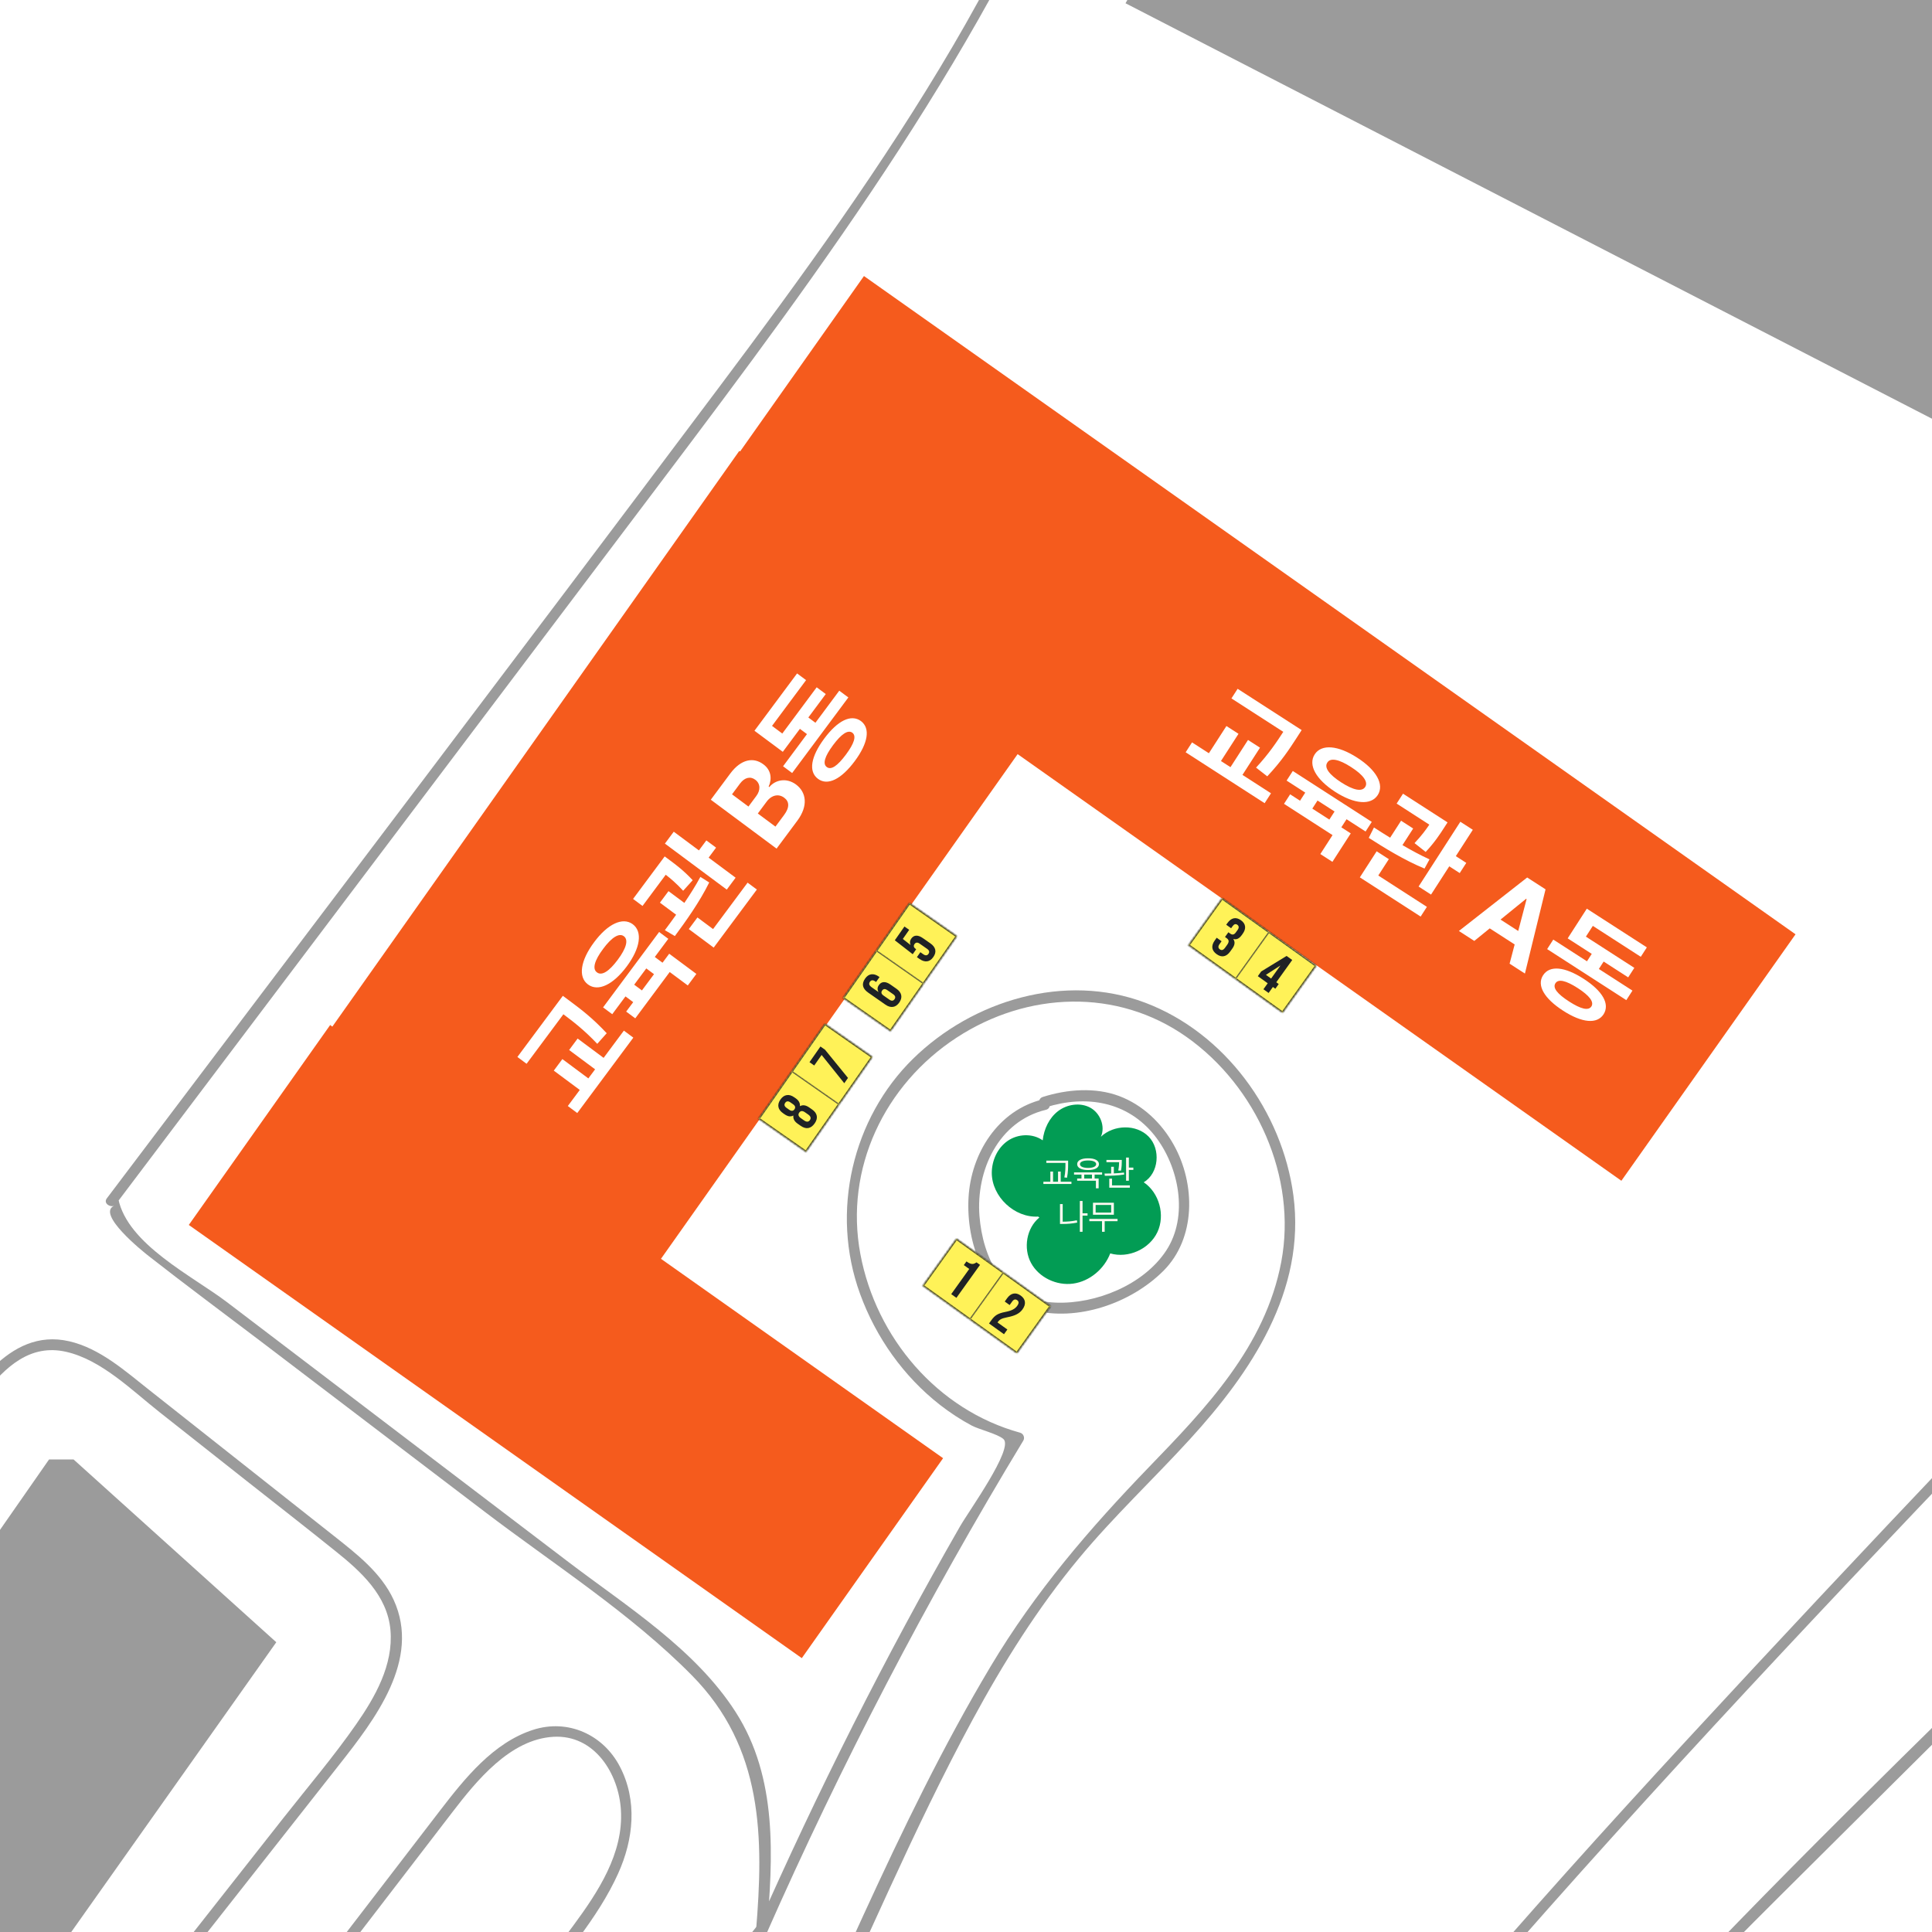 <svg width="800" height="800" viewBox="0 0 800 800" fill="none" xmlns="http://www.w3.org/2000/svg">
<rect x="0" y="0" width="800" height="800" fill="#333333" stroke="none"/>
<g clip-path="url(#clip0_1_10404)">
<rect width="800" height="800" fill="white"/>
<g clip-path="url(#clip1_1_10404)">
<rect width="5701" height="6199.92" transform="translate(-2469 -1679)" fill="white"/>
<path d="M-621.864 1400.3C-627.294 1387.2 -630.938 1372.63 -628.149 1358.46C-625.36 1344.29 -615.988 1333.28 -606.727 1323.27C-588.02 1303.12 -566.486 1285.41 -546.737 1266.22C-507.24 1227.84 -469.566 1187.64 -433.379 1146.17C-360.224 1062.41 -293.056 973.639 -227.786 883.673C-162.144 793.187 -98.361 701.362 -32.011 611.359C-23.569 599.905 -15.275 588.227 -6.461 577.032C2.353 565.838 12.618 556.428 27.308 559.738C41.999 563.048 54.57 575.693 66.136 584.805C77.703 593.917 90.273 603.884 102.36 613.405C114.447 622.926 126.795 632.558 138.882 642.265C149.444 650.708 160.416 660.638 161.68 674.994C162.945 689.35 155.321 702.738 147.436 714.044C138.138 727.396 127.502 739.892 117.46 752.649C39.284 852.024 -38.929 951.398 -117.105 1050.74C-134.25 1072.49 -152.399 1093.88 -165.825 1118.24C-177.28 1138.99 -185.797 1162.94 -181.52 1186.89C-176.797 1213.45 -156.156 1231.34 -137.448 1248.89C-114.278 1270.68 -91.108 1292.44 -67.938 1314.24C-21.895 1357.53 24.11 1400.82 70.153 1444.07C90.162 1462.89 110.617 1481.97 124.861 1505.7C139.105 1529.42 145.465 1557.99 146.209 1586.14C146.952 1614.29 142.899 1642.63 138.027 1670.45C135.907 1682.5 134.828 1697.53 126.423 1707.16C117.497 1717.43 102.36 1716.57 90.31 1719.99C69.707 1725.83 54.458 1741.86 39.619 1756.4C31.139 1764.73 22.474 1773.03 12.358 1779.39C0.865 1786.6 -12.263 1790.58 -25.726 1791.7C-53.471 1794.04 -81.104 1785.93 -107.138 1777.3C-134.213 1768.34 -161.139 1758.89 -187.657 1748.48C-240.542 1727.73 -292.089 1702.77 -338.393 1669.6C-387.708 1634.27 -430.515 1590.6 -474.103 1548.69C-496.753 1526.93 -519.365 1505.14 -542.014 1483.38C-564.664 1461.62 -586.941 1442.1 -607.619 1419.9C-623.128 1403.27 -642.282 1376.49 -627.405 1353.81C-625.843 1351.39 -629.674 1349.16 -631.273 1351.54C-644.513 1371.73 -633.058 1395.28 -619.893 1412.31C-611.339 1423.35 -601.037 1432.73 -590.995 1442.4C-579.243 1453.7 -567.49 1465.01 -555.738 1476.31C-509.249 1521.02 -463.281 1566.32 -416.085 1610.31C-372.534 1650.93 -326.194 1686.89 -273.345 1714.64C-220.496 1742.38 -167.35 1761.87 -112.382 1780.24C-86.496 1788.91 -59.421 1797.24 -31.788 1796.49C-6.721 1795.82 14.329 1785.86 32.701 1769.2C49.772 1753.72 65.132 1733.68 87.521 1725.61C98.716 1721.55 111.398 1722.15 121.997 1716.35C132.597 1710.55 136.762 1699.5 139.18 1688.49C145.056 1661.64 149.147 1633.71 150.448 1606.26C151.75 1578.81 149.37 1550.47 139.18 1524.66C128.989 1498.85 111.695 1478.32 92.504 1459.28C70.339 1437.26 47.094 1416.25 24.37 1394.87C-23.16 1350.2 -70.653 1305.5 -118.183 1260.83C-129.378 1250.3 -140.833 1240 -151.655 1229.11C-161.883 1218.8 -171.069 1207.31 -175.346 1193.22C-183.603 1165.88 -172.148 1137.47 -158.238 1114.15C-142.544 1087.85 -122.126 1064.42 -103.27 1040.43C-83.075 1014.81 -62.917 989.148 -42.723 963.523C-2.11 911.901 38.503 860.317 79.116 808.696C99.534 782.736 119.989 756.777 140.407 730.818C155.023 712.222 174.474 687.304 162.982 662.423C157.775 651.154 147.547 643.344 138.064 635.831C125.344 625.79 112.625 615.748 99.943 605.707C87.261 595.665 74.504 585.623 61.822 575.582C51.817 567.697 41.404 558.325 28.647 555.387C3.06 549.511 -12.04 577.069 -24.796 594.289C-41.979 617.422 -58.938 640.703 -75.823 664.06C-109.629 710.846 -142.99 757.93 -176.536 804.94C-244.15 899.666 -312.47 993.982 -386.406 1083.95C-422.742 1128.17 -460.417 1171.31 -499.951 1212.74C-519.7 1233.46 -539.894 1253.73 -560.573 1273.47C-581.251 1293.22 -602.896 1309.77 -619.483 1331.68C-626.81 1341.35 -632.128 1351.43 -633.17 1363.66C-634.286 1376.64 -630.938 1389.59 -625.992 1401.49C-624.913 1404.09 -620.599 1402.94 -621.678 1400.3H-621.864Z" fill="#9B9B9B"/>
<path d="M-109.11 1152.86C-90.998 1117.49 -68.423 1084.73 -44.695 1052.93C-20.967 1021.13 5.401 987.325 30.543 954.596C82.796 886.537 134.975 818.477 187.266 750.454C197.308 737.363 211.217 720.218 229.106 719.176C246.103 718.172 256.219 734.313 257.111 749.561C258.19 767.488 247.628 783.443 237.437 797.278C224.867 814.311 211.998 831.159 199.279 848.081C148.253 915.992 97.301 984.015 45.568 1051.41C19.497 1085.4 -6.797 1119.2 -33.352 1152.79C-39.972 1161.16 -46.592 1169.52 -53.286 1177.86C-58.456 1184.25 -64.407 1191.88 -72.961 1193.55C-90.329 1196.9 -104.313 1178.64 -107.102 1163.57C-108.441 1156.28 -107.66 1148.88 -104.833 1142.04C-103.755 1139.4 -108.069 1138.25 -109.148 1140.85C-114.689 1154.28 -112.457 1170.23 -104.164 1182.09C-95.87 1193.96 -79.06 1203.26 -64.816 1195.19C-56.745 1190.61 -51.204 1182.43 -45.551 1175.33C-38.708 1166.73 -31.864 1158.14 -25.058 1149.52C-11.074 1131.81 2.835 1114 16.67 1096.18C71.788 1025.15 125.826 953.258 179.828 881.367C193.514 863.143 207.201 844.92 220.887 826.696C233.086 810.481 247.553 794.414 255.958 775.781C262.355 761.649 264.029 745.508 256.628 731.412C249.71 718.209 235.131 711.664 220.776 716.275C204.225 721.594 192.399 736.47 182.208 749.71C168.299 767.822 154.389 785.934 140.48 804.046C112.661 840.271 84.879 876.495 57.06 912.719C29.241 948.943 1.682 984.833 -25.988 1020.91C-51.501 1054.16 -76.903 1087.67 -98.251 1123.82C-103.457 1132.59 -108.366 1141.56 -113.015 1150.63C-114.317 1153.2 -110.486 1155.43 -109.148 1152.9L-109.11 1152.86Z" fill="#9B9B9B"/>
<path d="M313.903 796.945C278.162 875.121 241.975 953.148 202.775 1029.69C183.25 1067.81 163.018 1105.52 141.67 1142.64C131.071 1161.05 120.099 1179.2 109.091 1197.35C98.752 1214.42 89.566 1232.04 87.818 1252.24C86.776 1264.21 87.817 1276.26 88.859 1288.2C89.9 1300.14 91.127 1312.9 92.504 1325.21C95.293 1350.05 98.789 1374.82 102.917 1399.44L106.636 1397.28C70.561 1367.01 37.684 1332.91 8.972 1295.57C-4.268 1278.35 -21.041 1258.67 -18.512 1235.47C-15.983 1212.26 2.055 1193.25 16.076 1175.92C80.714 1096.04 144.534 1015.48 208.652 935.184C244.764 889.886 280.989 844.661 317.473 799.66C319.258 797.465 316.134 794.267 314.312 796.499C247.665 878.765 181.911 961.702 115.897 1044.45C82.871 1085.88 49.771 1127.24 16.448 1168.45C2.575 1185.63 -14.086 1203.04 -20.744 1224.64C-27.401 1246.25 -18.289 1265.81 -5.718 1283.29C25.485 1326.73 62.565 1366.12 103.512 1400.48C105.26 1401.97 107.603 1400.56 107.231 1398.33C103.512 1376.16 100.314 1353.92 97.71 1331.57C95.107 1309.22 92.429 1288.02 91.946 1266.22C91.685 1255.51 92.578 1244.84 95.776 1234.57C98.975 1224.31 103.587 1215.61 108.719 1206.75C119.021 1189.01 130.03 1171.68 140.332 1153.94C182.878 1080.79 221.074 1005.18 257.521 928.825C278.013 885.832 297.948 842.578 317.771 799.251C318.961 796.647 315.093 794.379 313.903 796.982V796.945Z" fill="#9B9B9B"/>
<path d="M177.898 1766.29C168.489 1756.4 183.254 1736.91 187.94 1727.91L202.445 1700.13C203.597 1697.94 200.771 1695.52 198.949 1697.42L197.758 1698.68L201.478 1700.84C216.019 1656.13 224.462 1605.11 215.424 1558.4C211.296 1537.01 202.147 1518.45 188.87 1501.34C174.923 1483.42 158.075 1467.54 146.955 1447.53C132.934 1422.31 133.455 1392.67 131.632 1364.63C129.922 1338.11 127.727 1311.63 126.537 1285.08C124.083 1230.15 149.335 1185.63 177.898 1140.74C179.237 1138.66 176.001 1136.05 174.402 1138.02L172.803 1140.03L176.299 1142.75C236.065 1050.18 287.984 952.886 335.403 853.511C357.904 806.39 377.95 757.855 402.83 711.924C415.513 688.494 429.757 665.77 446.79 645.241C461.072 628.021 477.436 612.661 492.536 596.148C517.975 568.366 540.81 534.522 535.566 494.988C530.954 460.326 507.189 427.635 474.126 415.176C441.063 402.717 402.83 414.097 377.987 438.495C353.143 462.892 343.659 501.608 356.156 535.824C362.701 553.787 374.156 569.966 389.256 581.755C393.384 584.954 397.772 587.854 402.384 590.309C405.322 591.871 413.133 593.768 415.513 595.888C419.864 599.793 401.12 625.752 397.512 632.075C366.495 686.114 338.49 741.826 313.311 798.84L317.477 799.956C320.08 769.124 322.089 736.247 304.683 709.023C287.984 682.915 259.607 665.212 235.396 646.803C204.49 623.261 173.584 599.756 142.641 576.214C126.426 563.866 110.173 551.519 93.958 539.171C79.713 528.349 52.861 515.295 48.994 496.439C48.659 494.914 46.948 494.542 45.721 495.1L45.051 495.397L48.101 498.447C123.227 398.923 198.391 299.363 273.517 199.839C341.837 109.353 408.93 18.792 451.439 -87.203C493.428 -191.784 516.04 -302.614 542.372 -411.807C548.88 -438.771 555.612 -465.735 562.901 -492.512C570.191 -519.29 578.038 -548.448 594.923 -572.101C610.692 -594.193 632.04 -611.524 650.003 -631.719C667.966 -651.914 682.136 -671.811 695.897 -693.419C731.378 -749.169 761.168 -808.749 792.78 -866.693C826.215 -928.021 859.687 -989.387 893.122 -1050.71H889.254C918.077 -991.097 983.385 -959.039 1040.96 -933.823C1075.47 -918.723 1116.19 -905.335 1145.95 -881.569C1159.34 -870.858 1153.01 -858.846 1148.51 -845.68L1138.29 -815.852C1130.85 -794.17 1123.45 -772.488 1116.01 -750.805C1115.67 -749.838 1116.23 -748.797 1117.05 -748.276C1129.29 -740.206 1142.04 -734.329 1156.14 -730.35C1156.99 -730.127 1158.3 -730.499 1158.67 -731.391C1193.52 -812.84 1232.57 -892.429 1275.97 -969.638C1285.82 -987.192 1296.01 -1012.26 1319.59 -1012.52C1341.91 -1012.74 1361.62 -996.676 1380.44 -986.634C1395.28 -978.713 1412.13 -971.981 1429.31 -974.101C1444.07 -975.961 1455.45 -984.812 1465.98 -994.742C1520.5 -1046.4 1567.99 -1141.68 1656.14 -1135.03C1697.68 -1131.9 1736.58 -1095.46 1762.43 -1065C1795.23 -1026.35 1793.86 -976.816 1773.66 -932.298C1753.47 -887.78 1723.94 -852.411 1697.57 -814.439C1674.51 -781.19 1641.22 -745.04 1640.55 -702.345C1640.55 -700.523 1643.12 -699.221 1644.35 -700.783L1644.94 -701.49L1641.22 -702.457C1658.96 -651.653 1624.08 -604.607 1588.82 -571.655C1553.56 -538.704 1522.17 -512.187 1500.23 -471.09C1479.59 -432.486 1467.76 -389.976 1457.42 -347.653C1445.15 -297.445 1433.44 -247.162 1419.9 -197.289C1392.26 -95.31 1360.17 5.441 1323.65 104.592C1314.35 129.808 1304.79 154.912 1294.94 179.867C1286.42 201.438 1277.64 223.344 1264.07 242.311C1233.09 285.565 1183.06 286.234 1137.17 302.635C1096.82 317.028 1062.83 344.289 1032.11 373.447C993.873 409.746 957.612 448.276 920.904 486.099C846.038 563.234 771.804 641.075 698.872 720.069C563.571 866.528 432.695 1022.21 353.069 1206.98C315.469 1294.26 289.583 1386.98 282.034 1481.89C278.314 1528.79 280.472 1575.91 277.645 1622.85C274.818 1669.78 266.674 1725.57 235.024 1763.36C227.437 1772.39 217.804 1780.2 205.829 1781.95C191.25 1784.03 176.485 1775 174.254 1760.05C173.844 1757.22 169.53 1758.41 169.939 1761.24C172.096 1775.56 184.146 1785.15 198.353 1786.6C214.346 1788.24 228.329 1778.23 238.148 1766.52C265.409 1733.98 275.637 1688.19 280.062 1647.1C285.232 1599.05 282.629 1550.59 285.12 1502.39C287.835 1449.76 296.315 1397.58 309.518 1346.59C362.85 1140.44 488.631 963.969 627.168 806.092C699.281 723.937 774.817 644.72 850.352 565.763C890.035 524.295 929.978 483.013 970.145 442.028C1006.41 404.985 1041.92 365.265 1084.62 335.438C1104.59 321.491 1126.2 310.297 1149.59 303.342C1172.99 296.387 1195.78 293.115 1217.76 284.263C1257.22 268.308 1277.57 234.018 1293.22 196.268C1335.33 94.699 1370.32 -10.366 1401.53 -115.766C1417.03 -168.242 1431.39 -221.054 1444.48 -274.163C1456.31 -322.102 1465.83 -370.897 1482.12 -417.609C1499.34 -466.925 1525.33 -507.872 1563.98 -543.092C1596.7 -572.92 1632.67 -601.966 1646.06 -646C1651.86 -665.079 1652.19 -684.716 1645.61 -703.61C1645.13 -705.06 1643.04 -705.99 1641.89 -704.577L1641.3 -703.87L1645.09 -702.308C1645.61 -735.743 1667.26 -762.781 1685.48 -789.038C1703.7 -815.295 1723.75 -843.969 1742.72 -871.565C1773.47 -916.269 1805.38 -970.754 1788.87 -1027.1C1781.51 -1052.17 1763.92 -1071.62 1745.1 -1088.98C1725.8 -1106.8 1705.01 -1125.84 1679.72 -1134.58C1629.47 -1151.99 1578.11 -1122.2 1543.3 -1087.57C1522.06 -1066.45 1503.99 -1042.42 1484.09 -1020.07C1473.68 -1008.35 1462.7 -995.449 1449.58 -986.634C1431.43 -974.473 1410.75 -977.262 1391.74 -985.891C1368.72 -996.304 1346.3 -1017.13 1319.67 -1016.91C1295.83 -1016.68 1285.12 -994.779 1274.89 -976.667C1243.13 -920.471 1213.6 -862.974 1186.41 -804.435C1179.42 -789.372 1172.58 -774.236 1165.88 -759.024C1163.69 -754.041 1161.08 -742.326 1157.07 -738.718C1150.52 -732.842 1138.14 -741.247 1131.55 -744.743C1123.04 -749.243 1122.22 -751.103 1124.12 -760.438C1125.79 -768.545 1129.77 -776.988 1132.48 -784.835C1138.36 -802.017 1144.24 -819.163 1150.11 -836.345C1153.39 -845.866 1163.58 -863.085 1160.41 -873.536C1157.25 -883.987 1139.14 -891.388 1130.55 -896.334C1100.35 -913.74 1067.92 -926.682 1036.12 -940.778C981.488 -964.989 920.495 -996.453 893.196 -1052.91C892.453 -1054.43 890.109 -1054.32 889.328 -1052.91C831.161 -946.245 774.705 -838.465 714.493 -732.953C700.546 -708.519 685.818 -684.493 668.971 -661.955C652.123 -639.418 632.523 -620.152 613.11 -600.032C596.671 -583.036 583.133 -564.924 574.133 -542.869C563.757 -517.393 557.509 -490.058 550.628 -463.466C522.549 -354.459 501.759 -243.294 465.089 -136.667C446.493 -82.628 423.509 -30.263 394.574 19.053C365.639 68.368 332.019 114.671 297.728 160.379C213.565 272.585 128.731 384.27 44.233 496.215C42.708 498.224 45.535 500.046 47.283 499.265C39.733 502.65 59.184 518.233 61.564 520.092C76.85 532.068 92.47 543.634 107.942 555.387C138.847 578.929 169.753 602.434 200.696 625.976C229.334 647.77 261.169 668.076 286.497 693.738C316.026 723.64 316.324 760.645 313.014 799.993C312.828 802.15 316.287 803.117 317.179 801.109C348.271 730.669 383.826 662.386 423.732 596.52C424.476 595.293 423.769 593.619 422.393 593.247C388.177 583.838 362.776 553.936 356.267 519.311C349.61 483.868 366.272 449.131 396.136 429.643C425.257 410.638 462.522 409.002 491.383 429.42C520.243 449.838 537.165 487.401 530.545 522.51C523.925 557.618 499.156 583.28 475.763 607.491C451.03 633.116 428.604 659.224 410.269 689.907C370.809 755.959 343.027 829.114 308.923 897.992C267.715 981.151 222.9 1062.53 172.543 1140.52C171.204 1142.6 174.439 1145.2 176.039 1143.23L177.638 1141.22L174.142 1138.51C149.41 1177.37 123.934 1218.62 121.963 1266C120.847 1293.22 124.417 1321 126.165 1348.15C127.765 1372.7 127.541 1398.18 132.822 1422.24C142.567 1466.76 184.072 1491.01 202.333 1530.87C225.689 1581.86 213.974 1648.44 197.312 1699.65C196.605 1701.77 199.544 1703.4 201.031 1701.8L202.221 1700.54L198.725 1697.83C190.171 1714.15 180.093 1730.41 172.915 1747.4C169.493 1755.47 168.526 1762.76 174.848 1769.42C176.82 1771.5 179.981 1768.34 178.01 1766.26L177.898 1766.29Z" fill="#9B9B9B"/>
<path d="M1278.79 1469.62C1283.4 1453.11 1271.5 1438.6 1254.09 1445.45C1243.71 1449.5 1236.76 1459.21 1230.44 1467.87C1222.22 1479.1 1214.22 1490.48 1206.04 1501.72C1189.27 1524.74 1171.71 1547.46 1150.55 1566.62C1131.81 1583.61 1110.35 1596.52 1087.36 1606.89C1044.48 1626.2 997.918 1637.32 956.971 1660.89C947.785 1666.18 939.008 1672.13 930.826 1678.86C926.474 1682.43 922.346 1686.26 918.404 1690.28C915.577 1693.21 911.412 1700.84 907.879 1702.47C903.974 1704.3 895.085 1699.35 891.18 1697.94C882.997 1694.89 874.964 1691.47 867.08 1687.71C853.988 1681.46 841.381 1674.28 829.331 1666.21C821.335 1660.86 810.177 1655.32 809.136 1645.2C808.094 1635.08 815.124 1625.94 819.81 1617.31C826.318 1605.26 832.603 1592.61 834.054 1578.81C836.248 1558.43 823.752 1534.44 801.326 1533.74C800.582 1533.74 799.726 1534.18 799.392 1534.85C781.614 1570.48 760.155 1604.18 735.014 1635.08C723.41 1649.33 711.323 1663.68 697.228 1675.55C680.678 1689.46 661.487 1696.93 640.065 1699.28C620.056 1701.47 599.675 1700.69 579.592 1700.5C557.947 1700.28 536.301 1699.72 514.656 1698.9C472.667 1697.27 430.678 1694.52 388.838 1690.61C379.206 1689.72 368.086 1690.02 358.825 1687.19C345.994 1683.28 346.887 1666.4 345.659 1655.54C343.391 1635.46 341.829 1615.3 340.973 1595.14C339.263 1555.38 340.229 1515.48 343.874 1475.83C351.164 1396.06 369.276 1317.14 397.839 1242.27C426.885 1166.18 468.502 1093.21 531.429 1040.14L527.636 1038.57C528.975 1076.1 531.132 1112.59 545.748 1147.62C558.207 1177.52 577.137 1204.48 600.122 1227.25C650.925 1277.6 719.319 1304.16 789.759 1311.15C869.386 1319.03 948.975 1302.41 1023.88 1276.19C1061.92 1262.87 1099.75 1247.59 1136.2 1230.37C1159.92 1219.14 1188.52 1196.9 1176.96 1166.77C1175.21 1162.2 1172.31 1157.62 1168.29 1154.69C1162.68 1150.59 1156.46 1155.84 1150.66 1158.22C1132.51 1165.66 1114.51 1173.39 1096.44 1181.02C1056.46 1197.98 1016.29 1214.71 974.86 1227.8C896.386 1252.65 808.652 1264.96 729.324 1236.65C664.797 1213.63 607.299 1162.42 590.861 1094.14C571.744 1014.77 608.155 934.365 656.28 872.888C680.715 841.647 708.645 813.345 736.725 785.377C767.891 754.322 799.131 723.342 830.335 692.325C893.857 629.174 957.417 566.023 1020.94 502.873C1036.49 487.438 1052.03 471.967 1067.58 456.532C1069.51 454.599 1067.06 452.107 1064.86 453.037L1062.67 453.966L1065.38 457.462C1089.33 430.796 1116.93 407.589 1147.61 389.031C1162.9 379.77 1180.82 368.204 1198.49 364.633C1211.14 362.067 1228.95 368.166 1225.53 384.27C1223.59 393.307 1216.49 402.196 1212.03 410.192C1195.22 440.392 1180.79 471.893 1178.78 506.889C1177.03 537.609 1183.84 568.775 1198.08 596.037C1201.58 602.768 1205.56 609.24 1209.98 615.413C1214.74 622.071 1221.21 627.984 1225.16 635.125C1230.81 645.315 1225.27 655.766 1221.59 665.621C1218.2 674.585 1214.82 683.548 1211.25 692.436C1204.22 709.991 1196.56 727.322 1187.52 743.946C1179 759.529 1168.55 773.364 1158.47 787.943C1150.74 799.138 1144.56 812.304 1148.84 826.064C1152.56 838.114 1162.53 847.672 1173.61 853.251C1195.14 864.074 1222.81 861.136 1242.04 846.743C1264.95 829.56 1270.72 798.282 1260.04 772.472C1257.66 766.67 1254.46 761.203 1250.45 756.368C1247.99 753.393 1245.13 751.087 1242.45 748.335C1239.14 744.913 1239.4 744.653 1240.59 739.111C1245.31 717.54 1253.38 696.974 1264.21 677.783L1260.71 678.229C1306.42 725.351 1379.57 703.891 1425.54 669.526C1454.37 647.956 1478.8 621.327 1505.84 597.673C1534.25 572.829 1565.16 550.887 1597.96 532.179C1662.45 495.397 1736.46 468.657 1810.77 462.074C1847.51 458.801 1886.53 461.59 1919.18 480.26C1951.84 498.93 1971.99 530.171 1988.73 562.193C2029.12 639.402 2064.71 720.107 2088.88 803.935C2089.52 806.167 2092.42 805.907 2093.2 803.935L2093.65 802.745L2089.55 803.266C2141.03 921.274 2155.64 1050.48 2165.05 1177.67C2167.28 1207.76 2170.22 1238.03 2170.59 1268.19C2170.97 1298.54 2167.32 1330.12 2149.88 1355.85C2115.51 1406.62 2049.87 1418.48 1994.9 1433.36C1944.17 1447.08 1899.36 1469.14 1863.65 1508.45C1831.82 1543.56 1809.76 1586.59 1794.55 1631.25C1756.43 1743.24 1766.55 1862.51 1755.54 1978.54C1752.38 2011.68 1747.43 2044.74 1739.14 2077.03C1732.26 2103.73 1723.96 2132.74 1704.96 2153.64C1656.43 2206.94 1583.68 2147.43 1535.89 2123.48C1480.81 2095.88 1422.05 2073.9 1361.83 2060.55C1333.2 2054.19 1302.55 2051.03 1274.7 2062.37C1253.2 2071.15 1235.53 2087.03 1221.62 2105.37C1185.32 2153.23 1177.92 2214.89 1147.84 2265.92C1139.99 2279.24 1129.58 2292.18 1114.4 2297.27C1097.59 2302.89 1078.29 2296.79 1061.48 2293.59C1028.19 2287.27 994.869 2280.95 961.583 2274.59C927.664 2268.15 893.709 2261.68 859.79 2255.25C830.558 2249.71 794.297 2247.51 775.664 2220.88C760.527 2199.24 759.188 2170.53 761.717 2145.12C764.841 2113.33 773.767 2082.27 785.631 2052.7C809.545 1993.01 844.207 1937.19 878.906 1883.3C896.833 1855.48 915.503 1828.18 934.916 1801.4C952.843 1776.67 971.066 1751.86 992.674 1730.22C1014.43 1708.43 1039.2 1691.65 1068.4 1681.57C1095.36 1672.28 1122.88 1665.8 1147.46 1650.78C1189.79 1624.89 1219.84 1583.54 1243.79 1540.95C1256.4 1518.49 1267.55 1495.28 1278.45 1471.96C1279.68 1469.36 1275.81 1467.09 1274.58 1469.69C1251.71 1518.6 1227.57 1568.66 1190.75 1608.79C1172.87 1628.28 1151.85 1645.05 1127.83 1656.28C1099.52 1669.52 1067.99 1674.13 1040.2 1688.64C987.802 1716.01 952.545 1768.56 919.296 1815.57C880.766 1869.98 844.691 1926.51 812.967 1985.16C784.255 2038.24 758.296 2097.04 756.399 2158.33C755.655 2181.76 759.337 2207.46 774.251 2226.39C791.173 2247.85 818.322 2251.9 843.575 2256.7C913.308 2269.94 983.079 2283.21 1052.81 2296.45C1079 2301.44 1108.71 2311.29 1131.73 2292.66C1153.01 2275.48 1163.68 2246.25 1173.2 2221.51C1193.95 2167.62 1210.8 2102.61 1264.95 2072.01C1296.27 2054.3 1332.34 2058.1 1366 2066.02C1397.39 2073.42 1428.33 2083.09 1458.53 2094.43C1488.73 2105.78 1519.93 2119.8 1549.28 2135.34C1576.24 2149.62 1602.24 2167.7 1631.92 2175.96C1656.17 2182.69 1681.64 2180.2 1701.24 2163.42C1720.84 2146.65 1729.92 2123.55 1737.06 2100.72C1776.22 1975.76 1756.92 1843.02 1778.26 1715.38C1794.78 1616.49 1838.51 1508.97 1932.5 1460.66C1987.06 1432.62 2051.14 1431.02 2104.91 1400.97C2127.41 1388.39 2147.83 1370.91 2159.85 1347.74C2172.83 1322.79 2175.47 1294.19 2174.98 1266.52C2174.46 1235.13 2171.45 1203.67 2169.11 1172.35C2166.65 1139.44 2163.83 1106.56 2160.07 1073.79C2152.89 1010.83 2142.44 948.014 2124.59 887.095C2116 857.751 2105.62 829.002 2093.38 800.997C2092.53 799.064 2089.89 799.956 2089.29 801.518L2088.85 802.708H2093.16C2071.81 728.586 2040.95 658.443 2007.18 589.268C1991.85 557.878 1976.38 525.559 1951.8 500.232C1927.21 474.905 1897.76 462.52 1864.58 458.206C1829.55 453.669 1793.88 458.318 1759.59 465.644C1725.3 472.971 1688.97 484.426 1655.38 498.707C1586.47 528.051 1526.89 570.747 1472.81 622.108C1442.76 650.633 1411.04 681.391 1370.65 694.296C1334.61 705.862 1291.51 703.519 1263.87 675.031C1262.87 674.027 1261.08 674.25 1260.38 675.477C1247.92 697.606 1239.29 721.297 1234.64 746.252C1234.45 747.293 1234.79 748.149 1235.68 748.781C1259.07 765.182 1267.85 798.989 1254.95 824.688C1242.04 850.387 1210.76 860.689 1184.69 852.842C1169.48 848.267 1153.01 835.697 1151.89 818.552C1150.77 801.406 1164.5 787.609 1173.65 774.703C1191.68 749.339 1204.7 720.85 1216.19 692.027C1219.13 684.7 1221.92 677.337 1224.71 669.936C1227.5 662.534 1231.59 654.65 1232.37 646.803C1233.6 633.897 1222.66 624.971 1215.64 615.599C1197.37 591.165 1186.33 561.486 1183.65 531.138C1180.68 497.592 1188.93 465.793 1203.62 435.743C1210.95 420.755 1220.47 406.771 1227.5 391.671C1231.63 382.82 1231.81 373.373 1224.23 366.307C1213.85 356.637 1199.2 358.794 1187.11 363.592C1171.12 369.914 1155.76 378.654 1141.22 387.766C1111.87 406.101 1085.35 428.602 1062.26 454.338C1060.47 456.309 1062.71 458.801 1064.97 457.834L1067.17 456.905L1064.45 453.409C1002.27 515.183 940.123 576.995 877.94 638.769C817.801 698.536 756.213 757.186 697.785 818.663C647.391 871.661 600.977 932.171 586.1 1005.44C572.712 1071.56 590.266 1137.35 638.428 1185.18C686.628 1233.05 753.163 1255.55 820.182 1257.18C901.519 1259.19 980.029 1233.57 1054.49 1203.33C1072.64 1195.97 1090.71 1188.27 1108.75 1180.61C1118.64 1176.41 1128.5 1172.24 1138.39 1168.07C1145.9 1164.95 1161.63 1154.65 1168.51 1161.01C1182.68 1174.17 1172.16 1198.83 1160.93 1209.47C1147.61 1222.11 1129.13 1228.77 1112.58 1235.99C1037.3 1268.9 958.682 1298.09 876.378 1306.28C800.098 1313.9 719.356 1303.49 652.97 1262.99C595.882 1228.14 549.988 1171.31 537.38 1104.66C533.252 1082.87 532.805 1060.59 532.024 1038.5C531.95 1036.45 529.681 1035.67 528.231 1036.94C457.159 1096.82 413.384 1181.61 383.632 1268.23C350.011 1366.19 333.87 1470.14 335.804 1573.68C336.287 1599.83 337.961 1625.94 340.75 1651.93C342.647 1669.34 341.754 1689.2 362.767 1692.4C388.876 1696.38 415.802 1697.53 442.096 1699.35C470.064 1701.32 498.032 1702.77 526.074 1703.7C553.93 1704.63 581.824 1705.15 609.68 1705C632.329 1704.89 655.722 1703.93 676.587 1694.22C697.451 1684.51 714.298 1666.25 729.361 1648.66C745.093 1630.32 759.597 1610.87 772.763 1590.6C780.201 1579.11 787.23 1567.28 793.776 1555.27C796.64 1550.03 799.727 1538.87 805.863 1538.61C812.781 1538.31 819.921 1546.12 823.269 1551.33C839.521 1576.43 821.595 1603.81 809.694 1626.42C804.859 1635.57 800.284 1645.53 807.425 1654.8C813.822 1663.05 825.351 1669.11 834.054 1674.58C856.927 1688.97 881.622 1700.09 907.395 1708.09C908.436 1708.43 909.329 1707.87 909.924 1707.05C945.888 1659.18 1006.51 1643.23 1059.84 1622.89C1085.5 1613.1 1111.05 1602.1 1133.48 1586.03C1159.33 1567.51 1180.23 1543.3 1199.31 1518.08C1210.61 1503.13 1221.33 1487.77 1232.33 1472.63C1238.25 1464.53 1244.5 1455 1253.76 1450.36C1267.81 1443.29 1278.27 1454.48 1274.4 1468.39C1273.62 1471.18 1277.93 1472.34 1278.71 1469.58L1278.79 1469.62Z" fill="#9B9B9B"/>
<path d="M431.948 455.193C413.278 459.656 402.046 477.582 401.042 495.992C400.038 514.401 407.439 537.088 427.225 542.406C445.969 547.427 468.247 539.729 481.747 526.228C495.248 512.728 495.099 490.264 486.024 474.049C481.003 465.011 473.119 457.462 463.338 453.817C453.556 450.172 441.99 450.99 431.799 454.226C429.084 455.081 430.237 459.396 432.99 458.54C449.651 453.259 466.871 456.011 478.14 470.255C488.218 483.012 492.272 503.653 482.863 517.897C473.454 532.141 453.742 539.989 437.304 539.394C427.931 539.059 419.006 535.749 413.501 527.827C408.629 520.835 406.249 511.947 405.58 503.541C404.092 484.648 413.427 464.268 433.101 459.544C435.89 458.875 434.7 454.561 431.911 455.23L431.948 455.193Z" fill="#9B9B9B"/>
<path d="M788.614 -569.052L466.055 1.349L1025.97 289.804L1377.54 -438.883L1346.3 -569.052H788.614Z" fill="#9B9B9B"/>
<path d="M1013.54 904.573L1013.88 905.429L677.037 1037.72L632.891 925.363L924.135 810.963L1054.34 617.866L1159.18 688.567L1013.54 904.573Z" fill="#9B9B9B"/>
<path d="M20.311 604.33L-264.945 1013.8L-189.931 1110.13L114.405 680.014L30.464 604.33" fill="#9B9B9B"/>
<path d="M743.493 386.874L671.379 488.927L421.38 312.268L273.694 521.246L390.511 603.81L332.01 686.598L78.18 507.225L136.719 424.437L137.611 425.107L306.124 186.711L306.459 186.934L357.746 114.3L743.493 386.874Z" fill="#F55B1D"/>
<path d="M429.862 503.764C420.081 504.322 410.746 495.545 410.672 485.727C410.672 480.557 413.015 475.35 417.255 472.412C421.494 469.474 427.557 469.214 431.759 472.189C432.28 467.503 434.437 462.891 438.156 460.065C441.875 457.238 447.305 456.42 451.433 458.651C455.561 460.883 457.793 466.425 455.859 470.702C461.177 465.681 470.512 465.42 475.608 470.627C480.703 475.834 479.885 485.801 473.599 489.557C480.033 493.909 482.562 503.169 479.252 510.199C475.942 517.228 467.202 521.17 459.727 519.013C457.235 525.447 451.247 530.542 444.404 531.509C437.561 532.476 430.197 529.017 426.924 522.955C423.652 516.893 425.028 508.525 430.383 504.136" fill="#029C54"/>
<path d="M442.285 480.601H433.262V481.534H441.181V482.022C441.174 483.614 441.174 485.292 440.722 487.545L441.826 487.674C442.278 485.3 442.278 483.657 442.285 482.022V480.601ZM432.042 490.256H443.663V489.324H439.215V485.12H438.111V489.324H436.045V485.12H434.926V489.324H432.042V490.256ZM456.359 485.465H444.739V486.383H447.823V488.004H446.03V488.908H453.791V492.064H454.924V488.004H453.26V486.383H456.359V485.465ZM446.03 482.05C446.03 483.585 447.773 484.503 450.549 484.489C453.31 484.503 455.046 483.585 455.054 482.05C455.046 480.522 453.31 479.611 450.549 479.626C447.773 479.611 446.03 480.522 446.03 482.05ZM447.192 482.05C447.185 481.103 448.483 480.515 450.549 480.53C452.593 480.515 453.899 481.103 453.906 482.05C453.899 483.019 452.593 483.607 450.549 483.614C448.483 483.607 447.185 483.019 447.192 482.05ZM448.956 488.004V486.383H452.156V488.004H448.956ZM464.508 480.3H458.152V481.247H463.396C463.381 482.057 463.353 483.141 463.044 484.661L464.178 484.747C464.5 483.083 464.5 481.814 464.508 480.974V480.3ZM457.363 485.938L457.478 486.871C459.752 486.863 462.822 486.813 465.498 486.354L465.426 485.522C464.099 485.709 462.635 485.809 461.222 485.866V483.126H460.103V485.902C459.121 485.931 458.188 485.938 457.363 485.938ZM459.329 491.791H467.85V490.844H460.462V488.047H459.329V491.791ZM466.287 488.908H467.434V484.432H469.299V483.471H467.434V479.31H466.287V488.908ZM450.326 502.403H448.261V497.31H447.142V510.064H448.261V503.35H450.326V502.403ZM438.921 506.822H439.94C441.869 506.822 443.849 506.693 446.051 506.248L445.908 505.287C443.806 505.731 441.905 505.875 440.04 505.875V498.573H438.921V506.822ZM462.75 504.727H451.072V505.66H456.323V510.064H457.428V505.66H462.75V504.727ZM452.579 502.991H461.23V498.027H452.579V502.991ZM453.683 502.102V498.946H460.111V502.102H453.683Z" fill="#FFF9F1"/>
<path d="M538.989 302.311L512.475 285.218L509.91 289.197L531.381 303.039C528.682 307.183 525.506 312.023 520.102 317.853L524.747 321.462C530.728 315.083 533.89 310.178 536.729 305.818L538.989 302.311ZM490.957 311.501L523.657 332.582L526.298 328.485L514.479 320.865L521.743 309.598L516.779 306.397L509.515 317.665L505.575 315.125L512.839 303.857L507.836 300.632L500.572 311.899L493.598 307.404L490.957 311.501ZM568.022 340.326L535.323 319.245L532.757 323.224L540.479 328.202L538.32 331.551L534.223 328.909L531.683 332.849L551.776 345.803L546.721 353.643L551.725 356.869L559.319 345.089L555.419 342.574L557.578 339.226L565.457 344.305L568.022 340.326ZM544.384 312.37C541.552 316.763 544.953 322.777 552.892 327.895C560.771 332.974 567.652 333.59 570.504 329.21C573.304 324.824 569.902 318.811 562.01 313.751C554.084 308.613 547.203 307.997 544.384 312.37ZM549.624 315.749C550.918 313.655 554.485 314.393 559.496 317.651C564.453 320.819 566.637 323.789 565.304 325.858C563.932 327.985 560.351 327.182 555.406 323.994C550.383 320.756 548.213 317.851 549.624 315.749ZM543.403 334.827L545.561 331.479L552.614 336.025L550.455 339.374L543.403 334.827ZM599.4 340.533L580.962 328.647L578.321 332.744L591.854 341.469C590.43 343.59 588.583 346.109 585.724 349.117L590.343 352.765C594.041 348.846 596.352 345.261 597.952 342.779L599.4 340.533ZM568.929 342.64L566.772 346.938C573.029 350.944 581.509 356.216 589.864 359.65L591.925 355.848C588.239 354.169 584.417 352.095 580.73 349.941L585.163 343.067L580.159 339.841L575.625 346.873C573.204 345.396 570.938 343.935 568.929 342.64ZM563.083 363.299L588.258 379.53L590.849 375.511L570.717 362.532L575.086 355.756L570.043 352.504L563.083 363.299ZM587.404 367.099L592.565 370.427L600.109 358.726L604.442 361.52L607.16 357.304L602.826 354.51L609.862 343.597L604.701 340.27L587.404 367.099ZM610.478 389.616L616.867 384.421L627.189 391.076L625.094 399.039L631.437 403.129L639.977 368.255L632.374 363.353L604.096 385.501L610.478 389.616ZM621.336 380.777L631.937 372.162L632.134 372.289L628.664 385.501L621.336 380.777ZM675.962 410.194L662.055 401.228L664.036 398.155L674.2 404.708L676.74 400.768L656.687 387.84L659.557 383.388L679.413 396.19L681.928 392.289L657.068 376.262L649.144 388.554L659.111 394.98L657.13 398.053L643.183 389.062L640.643 393.001L673.422 414.134L675.962 410.194ZM638.951 403.845C636.246 408.041 639.437 413.473 647.277 418.527C655.058 423.543 661.263 424.17 664.007 419.999C666.711 415.719 663.566 410.345 655.785 405.329C647.945 400.275 641.694 399.59 638.951 403.845ZM644.072 407.147C645.246 405.283 648.358 405.95 653.322 409.151C658.187 412.287 660.138 414.884 658.964 416.748C657.738 418.607 654.606 417.842 649.74 414.706C644.776 411.505 642.846 409.006 644.072 407.147Z" fill="white"/>
<path d="M233.067 412.349L214.242 437.664L218.042 440.49L233.286 419.989C237.24 422.959 241.857 426.451 247.314 432.232L251.224 427.837C245.259 421.445 240.576 417.962 236.414 414.839L233.067 412.349ZM239.032 460.888L262.247 429.667L258.335 426.758L249.944 438.043L239.186 430.043L235.662 434.783L246.42 442.782L243.623 446.544L232.865 438.544L229.313 443.321L240.071 451.321L235.12 457.979L239.032 460.888ZM272.933 385.917L249.718 417.137L253.517 419.962L258.999 412.59L262.196 414.967L259.287 418.879L263.049 421.676L277.314 402.492L284.799 408.059L288.352 403.281L277.105 394.918L274.336 398.642L271.138 396.265L276.732 388.742L272.933 385.917ZM243.463 407.638C247.657 410.757 253.884 407.764 259.52 400.184C265.114 392.661 266.188 385.836 262.007 382.699C257.818 379.613 251.591 382.606 246.016 390.143C240.361 397.708 239.288 404.533 243.463 407.638ZM247.183 402.635C245.18 401.204 246.155 397.694 249.74 392.912C253.231 388.177 256.341 386.196 258.315 387.664C260.347 389.175 259.306 392.695 255.796 397.415C252.23 402.211 249.186 404.183 247.183 402.635ZM265.805 410.115L262.607 407.737L267.614 401.004L270.811 403.382L265.805 410.115ZM275.233 354.622L262.143 372.226L266.055 375.135L275.662 362.215C277.685 363.777 280.074 365.787 282.885 368.841L286.833 364.475C283.17 360.524 279.747 357.979 277.377 356.217L275.233 354.622ZM275.302 385.166L279.447 387.605C283.861 381.629 289.687 373.52 293.671 365.412L290.015 363.102C288.093 366.668 285.769 370.343 283.375 373.878L276.811 368.997L273.258 373.775L279.973 378.767C278.337 381.085 276.729 383.248 275.302 385.166ZM295.526 392.377L313.399 368.341L309.562 365.488L295.269 384.709L288.799 379.898L285.219 384.713L295.526 392.377ZM300.94 368.364L304.604 363.436L293.432 355.129L296.509 350.991L292.484 347.998L289.407 352.136L278.988 344.388L275.324 349.316L300.94 368.364ZM321.561 351.395L330.148 339.847C334.721 333.697 333.929 328.084 329.617 324.849C325.578 321.875 320.98 322.953 318.55 325.907L318.286 325.711C319.749 322.447 319.303 318.844 316.092 316.486C312.006 313.418 306.844 314.311 302.383 320.311L294.327 331.144L321.561 351.395ZM321.092 342.284L313.795 336.858L317.459 331.93C319.529 329.146 322.447 328.6 324.727 330.325C326.791 331.831 327.096 334.248 324.644 337.507L321.092 342.284ZM309.92 333.977L303.112 328.914L306.44 324.438C308.356 321.861 310.782 321.387 312.743 322.874C314.939 324.478 314.946 327.257 313.165 329.613L309.92 333.977ZM347.523 286L337.65 299.278L334.716 297.096L341.932 287.392L338.171 284.594L323.934 303.741L319.683 300.58L333.78 281.622L330.056 278.853L312.407 302.588L324.143 311.315L331.219 301.798L334.153 303.98L324.252 317.296L328.013 320.093L351.285 288.797L347.523 286ZM338.72 322.505C342.726 325.484 348.358 322.662 353.925 315.177C359.449 307.748 360.488 301.598 356.509 298.582C352.419 295.599 346.848 298.378 341.323 305.807C335.757 313.292 334.658 319.484 338.72 322.505ZM342.356 317.615C340.574 316.319 341.448 313.259 344.972 308.52C348.426 303.874 351.147 302.101 352.929 303.397C354.702 304.744 353.73 307.818 350.276 312.464C346.752 317.203 344.129 318.962 342.356 317.615Z" fill="white"/>
<mask id="path-15-inside-1_1_10404" fill="white">
<path d="M506.047 371.902L525.555 385.881L511.576 405.39L492.068 391.41L506.047 371.902Z"/>
</mask>
<path d="M506.047 371.902L525.555 385.881L511.576 405.39L492.068 391.41L506.047 371.902Z" fill="#FFF258"/>
<path d="M506.047 371.902L506.338 371.495L505.932 371.204L505.64 371.611L506.047 371.902ZM525.555 385.881L525.759 386.027L526.05 385.62L525.847 385.475L525.555 385.881ZM511.576 405.39L511.285 405.796L511.488 405.942L511.779 405.535L511.576 405.39ZM492.068 391.41L491.661 391.119L491.37 391.526L491.776 391.817L492.068 391.41ZM505.756 372.308L525.264 386.288L525.847 385.475L506.338 371.495L505.756 372.308ZM525.352 385.735L511.373 405.244L511.779 405.535L525.759 386.027L525.352 385.735ZM511.867 404.983L492.359 391.004L491.776 391.817L511.285 405.796L511.867 404.983ZM492.474 391.702L506.453 372.193L505.64 371.611L491.661 391.119L492.474 391.702Z" fill="#1F2225" mask="url(#path-15-inside-1_1_10404)"/>
<mask id="path-17-inside-2_1_10404" fill="white">
<path d="M525.555 385.881L545.063 399.86L531.084 419.369L511.575 405.39L525.555 385.881Z"/>
</mask>
<path d="M525.555 385.881L545.063 399.86L531.084 419.369L511.575 405.39L525.555 385.881Z" fill="#FFF258"/>
<path d="M525.555 385.881L525.846 385.475L525.643 385.329L525.351 385.735L525.555 385.881ZM545.063 399.86L545.47 400.152L545.761 399.745L545.354 399.454L545.063 399.86ZM531.084 419.369L530.793 419.775L531.199 420.066L531.49 419.66L531.084 419.369ZM511.575 405.39L511.372 405.244L511.081 405.65L511.284 405.796L511.575 405.39ZM525.263 386.288L544.772 400.267L545.354 399.454L525.846 385.475L525.263 386.288ZM544.657 399.569L530.678 419.078L531.49 419.66L545.47 400.152L544.657 399.569ZM531.375 418.962L511.867 404.983L511.284 405.796L530.793 419.775L531.375 418.962ZM511.779 405.535L525.758 386.027L525.351 385.735L511.372 405.244L511.779 405.535Z" fill="#1F2225" mask="url(#path-17-inside-2_1_10404)"/>
<path d="M503.777 395.095C502.723 394.34 502.133 393.474 502.006 392.497C501.892 391.53 502.227 390.5 503.01 389.408L503.806 388.296L505.835 389.749L504.969 390.959C504.326 391.856 504.375 392.571 505.116 393.102C505.48 393.363 505.832 393.448 506.173 393.357C506.536 393.263 506.922 392.93 507.332 392.358L508.129 391.246C508.576 390.621 508.783 390.1 508.748 389.681C508.723 389.25 508.463 388.857 507.969 388.503L507.247 387.986L508.645 386.035L509.425 386.594C509.854 386.901 510.252 387.019 510.619 386.947C510.998 386.885 511.374 386.593 511.747 386.073L512.46 385.078C512.796 384.61 512.945 384.195 512.908 383.834C512.872 383.473 512.691 383.176 512.366 382.943C511.676 382.45 511.029 382.625 510.423 383.471L509.78 384.368L507.751 382.914L508.268 382.192C509.051 381.1 509.919 380.452 510.872 380.249C511.837 380.055 512.827 380.322 513.842 381.049C514.869 381.785 515.44 382.637 515.554 383.604C515.677 384.558 515.347 385.582 514.564 386.674L514.215 387.162C513.683 387.903 513.131 388.413 512.558 388.691C511.994 388.956 511.382 389 510.722 388.822L510.694 388.861C511.104 389.47 511.265 390.097 511.177 390.742C511.088 391.388 510.783 392.074 510.261 392.803L509.394 394.012C508.612 395.105 507.737 395.748 506.772 395.942C505.828 396.132 504.83 395.85 503.777 395.095Z" fill="#1F2225"/>
<path d="M524.933 407.15L520.837 404.215L522.234 402.264L532.748 395.832L535.089 397.51L528.477 406.737L529.492 407.464L528.094 409.415L527.079 408.688L525.304 411.166L523.158 409.628L524.933 407.15ZM526.331 405.199L530.148 399.874L530.109 399.846L524.185 403.662L526.331 405.199Z" fill="#1F2225"/>
<mask id="path-21-inside-3_1_10404" fill="white">
<path d="M396.047 512.902L415.555 526.881L401.576 546.39L382.068 532.41L396.047 512.902Z"/>
</mask>
<path d="M396.047 512.902L415.555 526.881L401.576 546.39L382.068 532.41L396.047 512.902Z" fill="#FFF258"/>
<path d="M396.047 512.902L396.338 512.495L395.932 512.204L395.64 512.611L396.047 512.902ZM415.555 526.881L415.759 527.027L416.05 526.62L415.847 526.475L415.555 526.881ZM401.576 546.39L401.285 546.796L401.488 546.942L401.779 546.535L401.576 546.39ZM382.068 532.41L381.661 532.119L381.37 532.526L381.776 532.817L382.068 532.41ZM395.756 513.308L415.264 527.288L415.847 526.475L396.338 512.495L395.756 513.308ZM415.352 526.735L401.373 546.244L401.779 546.535L415.759 527.027L415.352 526.735ZM401.867 545.983L382.359 532.004L381.776 532.817L401.285 546.796L401.867 545.983ZM382.474 532.702L396.453 513.193L395.64 512.611L381.661 532.119L382.474 532.702Z" fill="#1F2225" mask="url(#path-21-inside-3_1_10404)"/>
<mask id="path-23-inside-4_1_10404" fill="white">
<path d="M415.555 526.881L435.063 540.86L421.084 560.369L401.575 546.39L415.555 526.881Z"/>
</mask>
<path d="M415.555 526.881L435.063 540.86L421.084 560.369L401.575 546.39L415.555 526.881Z" fill="#FFF258"/>
<path d="M415.555 526.881L415.846 526.475L415.643 526.329L415.351 526.735L415.555 526.881ZM435.063 540.86L435.47 541.152L435.761 540.745L435.354 540.454L435.063 540.86ZM421.084 560.369L420.793 560.775L421.199 561.066L421.49 560.66L421.084 560.369ZM401.575 546.39L401.372 546.244L401.081 546.65L401.284 546.796L401.575 546.39ZM415.263 527.288L434.772 541.267L435.354 540.454L415.846 526.475L415.263 527.288ZM434.657 540.569L420.678 560.078L421.49 560.66L435.47 541.152L434.657 540.569ZM421.375 559.962L401.867 545.983L401.284 546.796L420.793 560.775L421.375 559.962ZM401.779 546.535L415.758 527.027L415.351 526.735L401.372 546.244L401.779 546.535Z" fill="#1F2225" mask="url(#path-23-inside-4_1_10404)"/>
<path d="M401.342 525.454L399.099 523.846L400.189 522.325C400.8 522.763 401.325 523.06 401.764 523.217C402.216 523.383 402.636 523.429 403.025 523.353C403.423 523.264 403.87 523.053 404.365 522.719L405.809 523.753L396.023 537.409L393.877 535.872L401.342 525.454Z" fill="#1F2225"/>
<path d="M410.592 546.545C411.291 545.57 412.043 544.849 412.849 544.384C413.665 543.905 414.778 543.532 416.191 543.264C417.59 542.987 418.653 542.657 419.381 542.273C420.122 541.898 420.725 541.386 421.191 540.736C421.611 540.15 421.802 539.677 421.765 539.317C421.751 538.952 421.562 538.639 421.198 538.378C420.456 537.847 419.764 538.03 419.121 538.928L418.073 540.391L416.044 538.937L416.994 537.61C417.786 536.505 418.665 535.855 419.631 535.661C420.606 535.454 421.614 535.724 422.654 536.469C423.694 537.215 424.273 538.083 424.391 539.072C424.518 540.049 424.185 541.09 423.393 542.195C422.797 543.028 422.013 543.696 421.041 544.201C420.082 544.714 418.747 545.136 417.035 545.464C415.914 545.684 415.088 545.929 414.56 546.2C414.04 546.457 413.608 546.827 413.263 547.308L413.054 547.601L417.131 550.522L415.733 552.473L409.529 548.028L410.592 546.545Z" fill="#1F2225"/>
<mask id="path-27-inside-5_1_10404" fill="white">
<path d="M314.07 463.25L327.816 443.576L347.49 457.321L333.744 476.995L314.07 463.25Z"/>
</mask>
<path d="M314.07 463.25L327.816 443.576L347.49 457.321L333.744 476.995L314.07 463.25Z" fill="#FFF258"/>
<path d="M314.07 463.25L313.66 462.964L313.374 463.374L313.784 463.66L314.07 463.25ZM327.816 443.576L327.959 443.371L327.549 443.085L327.406 443.29L327.816 443.576ZM347.49 457.321L347.899 457.608L348.043 457.403L347.633 457.116L347.49 457.321ZM333.744 476.995L333.458 477.405L333.868 477.691L334.154 477.282L333.744 476.995ZM314.48 463.536L328.225 443.862L327.406 443.29L313.66 462.964L314.48 463.536ZM327.672 443.781L347.346 457.526L347.633 457.116L327.959 443.371L327.672 443.781ZM347.08 457.035L333.334 476.709L334.154 477.282L347.899 457.608L347.08 457.035ZM334.031 476.585L314.357 462.84L313.784 463.66L333.458 477.405L334.031 476.585Z" fill="#1F2225" mask="url(#path-27-inside-5_1_10404)"/>
<mask id="path-29-inside-6_1_10404" fill="white">
<path d="M327.816 443.576L341.562 423.902L361.236 437.647L347.49 457.321L327.816 443.576Z"/>
</mask>
<path d="M327.816 443.576L341.562 423.902L361.236 437.647L347.49 457.321L327.816 443.576Z" fill="#FFF258"/>
<path d="M327.816 443.576L327.407 443.29L327.263 443.495L327.673 443.781L327.816 443.576ZM341.562 423.902L341.848 423.492L341.438 423.206L341.152 423.616L341.562 423.902ZM361.236 437.647L361.646 437.933L361.932 437.524L361.522 437.237L361.236 437.647ZM347.49 457.321L347.347 457.526L347.757 457.812L347.9 457.608L347.49 457.321ZM328.226 443.862L341.972 424.188L341.152 423.616L327.407 443.29L328.226 443.862ZM341.275 424.312L360.949 438.057L361.522 437.237L341.848 423.492L341.275 424.312ZM360.826 437.361L347.081 457.035L347.9 457.608L361.646 437.933L360.826 437.361ZM347.634 457.116L327.96 443.371L327.673 443.781L347.347 457.526L347.634 457.116Z" fill="#1F2225" mask="url(#path-29-inside-6_1_10404)"/>
<path d="M337.329 465.184C336.569 466.273 335.694 466.911 334.704 467.098C333.711 467.263 332.663 466.96 331.562 466.191L330.342 465.338C329.66 464.862 329.167 464.352 328.864 463.808C328.547 463.255 328.432 462.638 328.518 461.956L328.479 461.929C327.909 462.214 327.33 462.316 326.741 462.237C326.148 462.135 325.511 461.846 324.829 461.37L324.258 460.971C323.157 460.201 322.514 459.333 322.331 458.366C322.144 457.376 322.422 456.35 323.164 455.288C323.906 454.226 324.77 453.619 325.754 453.467C326.734 453.293 327.775 453.591 328.877 454.361L329.447 454.759C330.759 455.676 331.352 456.754 331.228 457.994L331.267 458.021C331.878 457.706 332.497 457.602 333.125 457.709C333.74 457.807 334.388 458.094 335.07 458.57L336.29 459.423C337.392 460.192 338.031 461.079 338.209 462.081C338.383 463.061 338.09 464.096 337.329 465.184ZM328.968 459.343C329.499 458.582 329.306 457.881 328.388 457.24L327.306 456.484C326.388 455.842 325.663 455.902 325.131 456.662C324.6 457.423 324.793 458.124 325.711 458.766L326.793 459.522C327.712 460.163 328.436 460.104 328.968 459.343ZM335.362 463.81C335.93 462.997 335.696 462.228 334.66 461.504L333.342 460.583C332.306 459.859 331.503 459.904 330.935 460.717C330.367 461.53 330.601 462.299 331.637 463.023L332.956 463.944C333.992 464.668 334.794 464.623 335.362 463.81Z" fill="#1F2225"/>
<path d="M340.211 436.834L337.16 441.202L335.192 439.828L339.728 433.335L341.617 434.655L351.136 446.341L349.596 448.544L340.211 436.834Z" fill="#1F2225"/>
<mask id="path-33-inside-7_1_10404" fill="white">
<path d="M349.07 413.25L362.816 393.576L382.49 407.321L368.744 426.995L349.07 413.25Z"/>
</mask>
<path d="M349.07 413.25L362.816 393.576L382.49 407.321L368.744 426.995L349.07 413.25Z" fill="#FFF258"/>
<path d="M349.07 413.25L348.66 412.964L348.374 413.374L348.784 413.66L349.07 413.25ZM362.816 393.576L362.959 393.371L362.549 393.085L362.406 393.29L362.816 393.576ZM382.49 407.321L382.899 407.608L383.043 407.403L382.633 407.116L382.49 407.321ZM368.744 426.995L368.458 427.405L368.868 427.691L369.154 427.282L368.744 426.995ZM349.48 413.536L363.225 393.862L362.406 393.29L348.66 412.964L349.48 413.536ZM362.672 393.781L382.346 407.526L382.633 407.116L362.959 393.371L362.672 393.781ZM382.08 407.035L368.334 426.709L369.154 427.282L382.899 407.608L382.08 407.035ZM369.031 426.585L349.357 412.84L348.784 413.66L368.458 427.405L369.031 426.585Z" fill="#1F2225" mask="url(#path-33-inside-7_1_10404)"/>
<mask id="path-35-inside-8_1_10404" fill="white">
<path d="M362.816 393.576L376.562 373.902L396.236 387.647L382.49 407.321L362.816 393.576Z"/>
</mask>
<path d="M362.816 393.576L376.562 373.902L396.236 387.647L382.49 407.321L362.816 393.576Z" fill="#FFF258"/>
<path d="M362.816 393.576L362.407 393.29L362.263 393.495L362.673 393.781L362.816 393.576ZM376.562 373.902L376.848 373.492L376.438 373.206L376.152 373.616L376.562 373.902ZM396.236 387.647L396.646 387.933L396.932 387.524L396.522 387.237L396.236 387.647ZM382.49 407.321L382.347 407.526L382.757 407.812L382.9 407.608L382.49 407.321ZM363.226 393.862L376.972 374.188L376.152 373.616L362.407 393.29L363.226 393.862ZM376.275 374.312L395.949 388.057L396.522 387.237L376.848 373.492L376.275 374.312ZM395.826 387.361L382.081 407.035L382.9 407.608L396.646 387.933L395.826 387.361ZM382.634 407.116L362.96 393.371L362.673 393.781L382.347 407.526L382.634 407.116Z" fill="#1F2225" mask="url(#path-35-inside-8_1_10404)"/>
<path d="M372.371 415.125C371.628 416.188 370.759 416.79 369.761 416.933C368.764 417.075 367.714 416.762 366.613 415.992L359.491 411.016C357.103 409.348 356.68 407.413 358.219 405.209C358.952 404.16 359.813 403.571 360.801 403.441C361.776 403.303 362.821 403.623 363.936 404.402L364.192 404.581L362.762 406.627L362.369 406.352C361.464 405.719 360.75 405.777 360.228 406.525C359.944 406.931 359.857 407.32 359.969 407.691C360.081 408.062 360.452 408.467 361.081 408.907L363.718 410.749L363.745 410.709C363.211 409.77 363.269 408.835 363.919 407.904C364.469 407.117 365.155 406.708 365.977 406.677C366.799 406.646 367.721 406.988 368.744 407.703L371.203 409.421C372.305 410.19 372.961 411.068 373.17 412.054C373.379 413.039 373.113 414.063 372.371 415.125ZM370.403 413.751C370.926 413.003 370.741 412.318 369.849 411.695L367.409 409.99C366.504 409.358 365.791 409.416 365.268 410.163C364.746 410.911 364.937 411.601 365.842 412.233L368.282 413.938C369.174 414.561 369.881 414.499 370.403 413.751Z" fill="#1F2225"/>
<path d="M386.47 396.281C385.737 397.331 384.883 397.925 383.908 398.063C382.92 398.192 381.868 397.868 380.753 397.089L379.671 396.333L381.101 394.287L382.34 395.153C383.232 395.776 383.939 395.714 384.462 394.966C384.984 394.218 384.799 393.533 383.907 392.91L380.818 390.752C379.913 390.12 379.2 390.177 378.677 390.925C378.155 391.672 378.346 392.362 379.251 392.995L379.369 393.077L377.94 395.123L370.522 389.355L374.508 383.65L376.476 385.024L373.837 388.802L376.999 391.274L377.026 391.235C376.641 390.361 376.742 389.504 377.328 388.665C377.878 387.878 378.564 387.469 379.386 387.438C380.208 387.407 381.13 387.749 382.153 388.464L385.262 390.636C386.377 391.415 387.043 392.29 387.262 393.263C387.467 394.226 387.203 395.232 386.47 396.281Z" fill="#1F2225"/>
</g>
</g>
<defs>
<clipPath id="clip0_1_10404">
<rect width="800" height="800" fill="white"/>
</clipPath>
<clipPath id="clip1_1_10404">
<rect width="5701" height="6199.92" fill="white" transform="translate(-2469 -1679)"/>
</clipPath>
</defs>
</svg>
